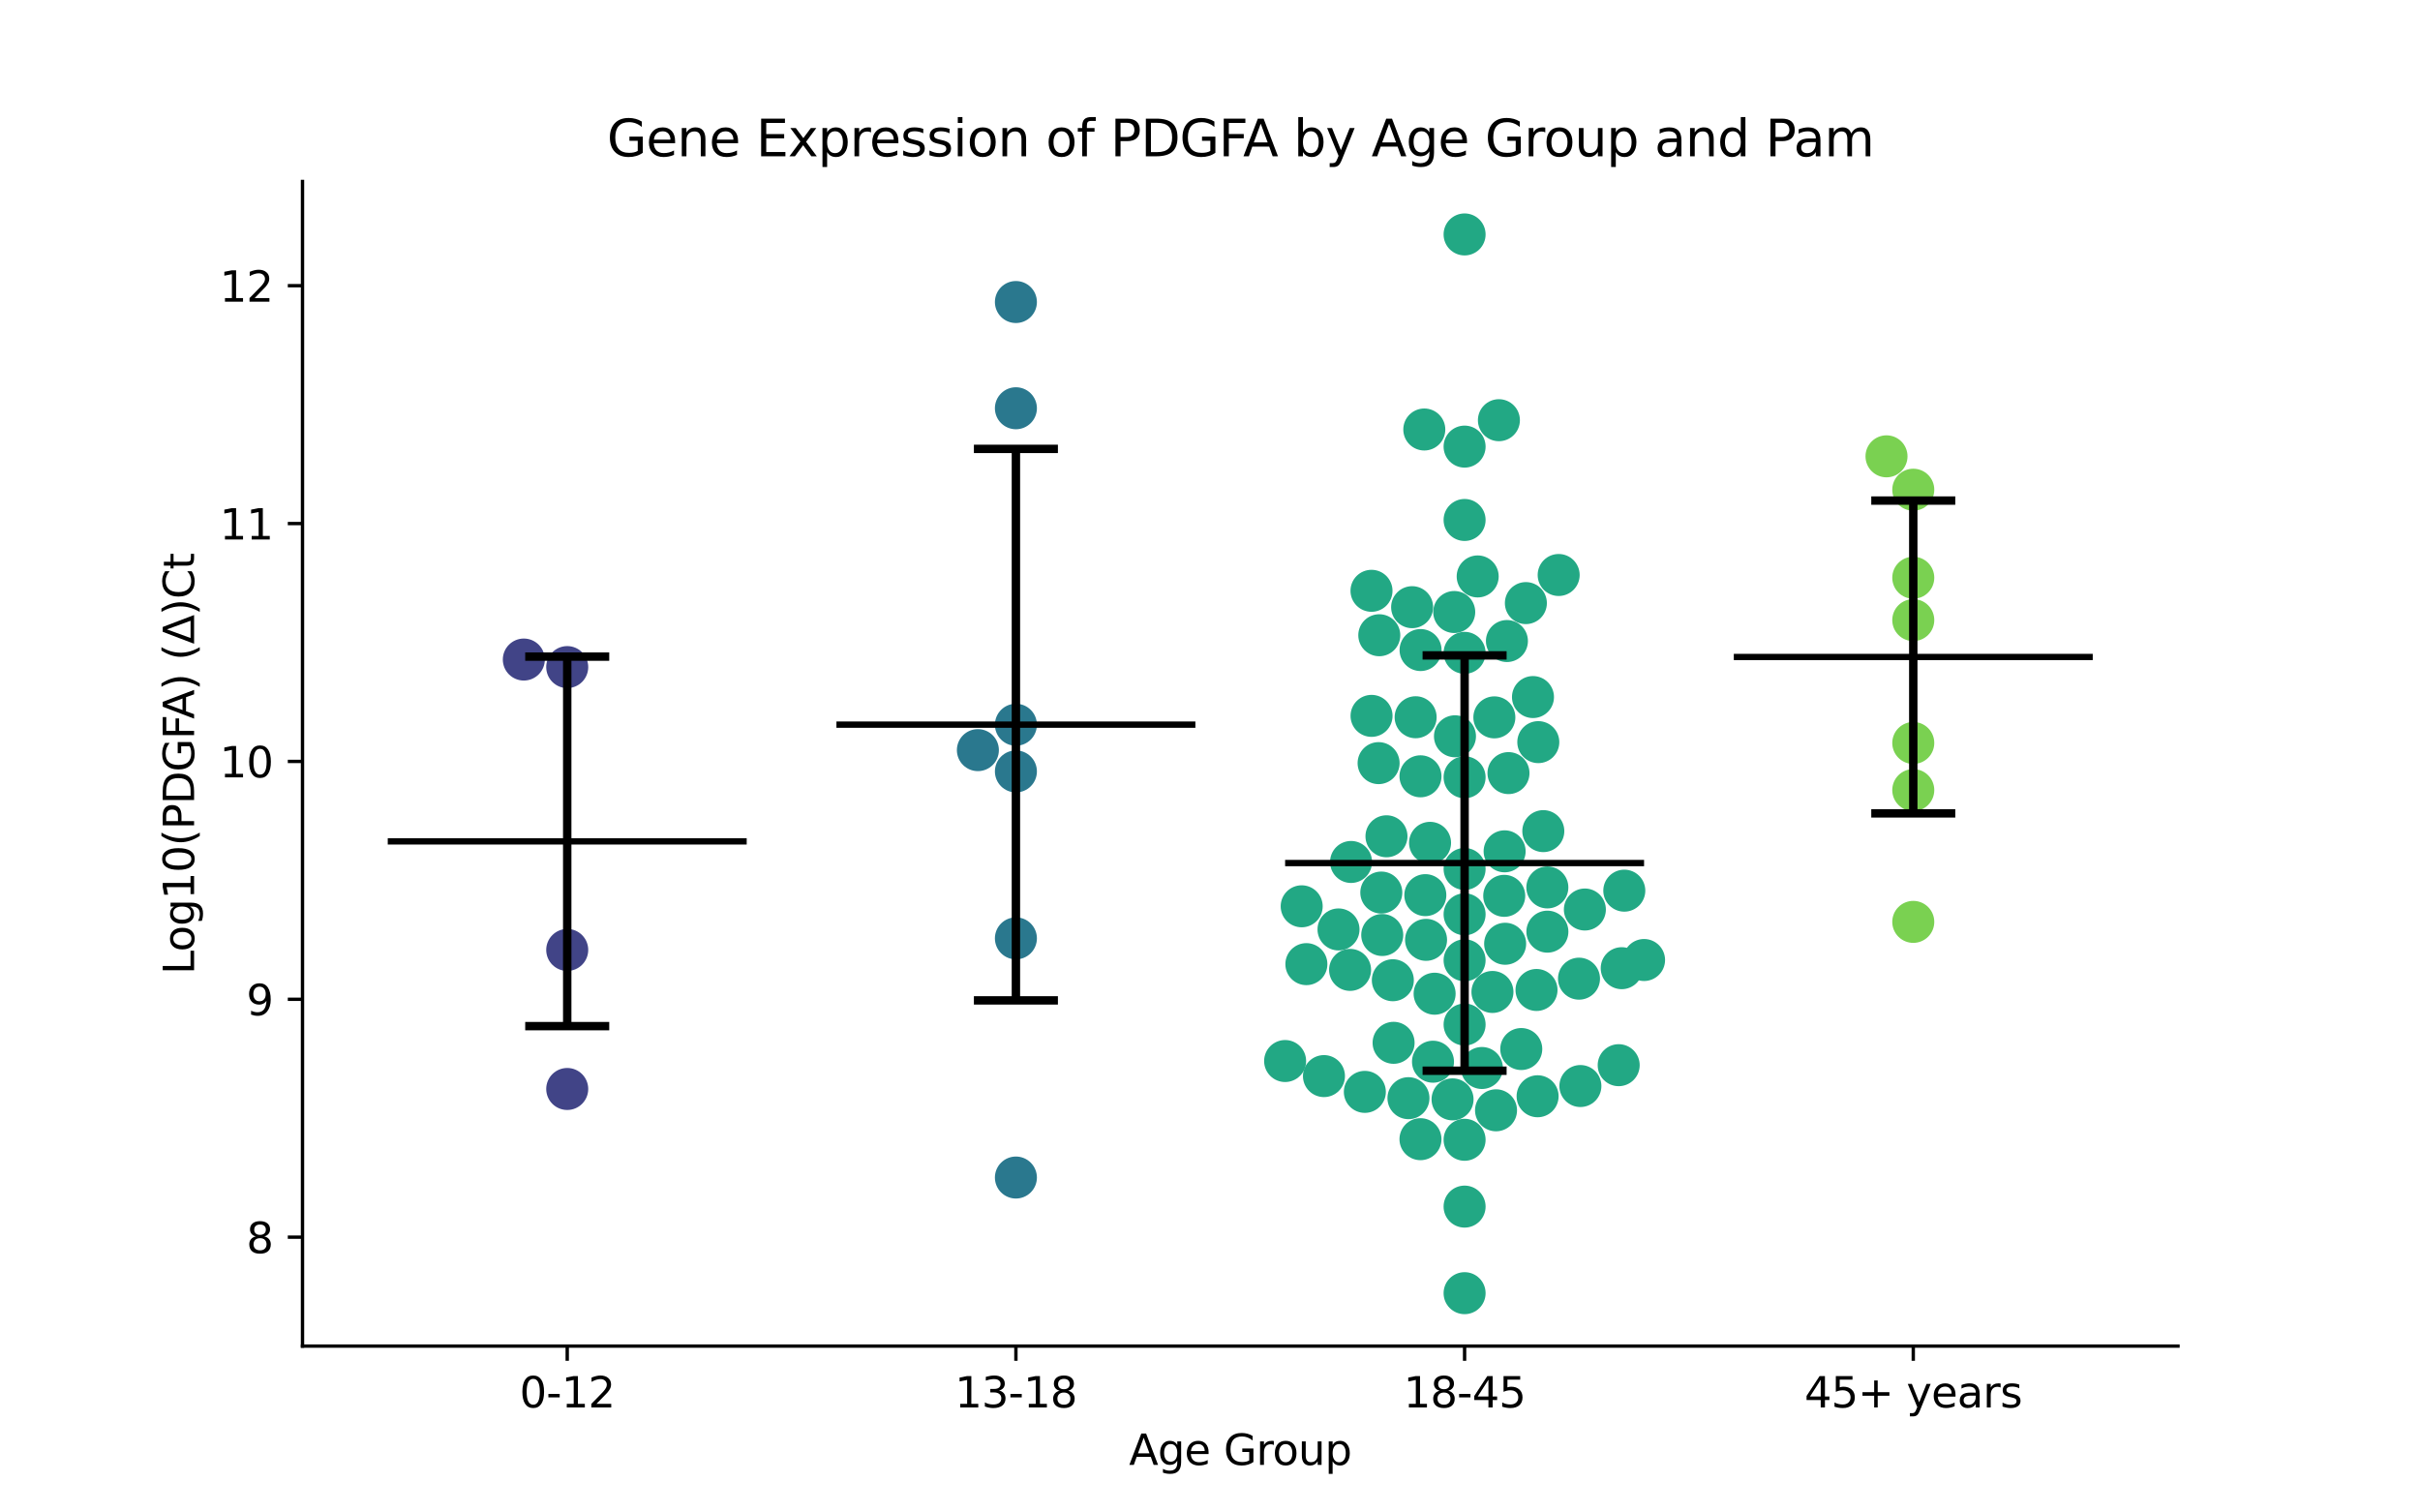 <?xml version="1.0" encoding="utf-8" standalone="no"?>
<!DOCTYPE svg PUBLIC "-//W3C//DTD SVG 1.1//EN"
  "http://www.w3.org/Graphics/SVG/1.1/DTD/svg11.dtd">
<svg xmlns:xlink="http://www.w3.org/1999/xlink" width="576pt" height="360pt" viewBox="0 0 576 360" xmlns="http://www.w3.org/2000/svg" version="1.1">
 <defs>
  <style type="text/css">*{stroke-linejoin: round; stroke-linecap: butt}</style>
 </defs>
 <g id="figure_1">
  <g id="patch_1">
   <path d="M 0 360 
L 576 360 
L 576 0 
L 0 0 
z
" style="fill: #ffffff"/>
  </g>
  <g id="axes_1">
   <g id="patch_2">
    <path d="M 72 320.4 
L 518.4 320.4 
L 518.4 43.2 
L 72 43.2 
z
" style="fill: #ffffff"/>
   </g>
   <g id="PathCollection_1">
    <defs>
     <path id="C0_0_eb8c3556af" d="M 0 5 
C 1.326 5 2.598 4.473 3.536 3.536 
C 4.473 2.598 5 1.326 5 -0 
C 5 -1.326 4.473 -2.598 3.536 -3.536 
C 2.598 -4.473 1.326 -5 0 -5 
C -1.326 -5 -2.598 -4.473 -3.536 -3.536 
C -4.473 -2.598 -5 -1.326 -5 0 
C -5 1.326 -4.473 2.598 -3.536 3.536 
C -2.598 4.473 -1.326 5 0 5 
z
"/>
    </defs>
    <g clip-path="url(#p57f8e3cc8a)">
     <use xlink:href="#C0_0_eb8c3556af" x="135.009" y="158.781" style="fill: #414487"/>
    </g>
    <g clip-path="url(#p57f8e3cc8a)">
     <use xlink:href="#C0_0_eb8c3556af" x="135.009" y="226.102" style="fill: #414487"/>
    </g>
    <g clip-path="url(#p57f8e3cc8a)">
     <use xlink:href="#C0_0_eb8c3556af" x="124.679" y="156.985" style="fill: #414487"/>
    </g>
    <g clip-path="url(#p57f8e3cc8a)">
     <use xlink:href="#C0_0_eb8c3556af" x="135.009" y="259.198" style="fill: #414487"/>
    </g>
   </g>
   <g id="PathCollection_2">
    <defs>
     <path id="C1_0_682c8fd29e" d="M 0 5 
C 1.326 5 2.598 4.473 3.536 3.536 
C 4.473 2.598 5 1.326 5 -0 
C 5 -1.326 4.473 -2.598 3.536 -3.536 
C 2.598 -4.473 1.326 -5 0 -5 
C -1.326 -5 -2.598 -4.473 -3.536 -3.536 
C -4.473 -2.598 -5 -1.326 -5 0 
C -5 1.326 -4.473 2.598 -3.536 3.536 
C -2.598 4.473 -1.326 5 0 5 
z
"/>
    </defs>
    <g clip-path="url(#p57f8e3cc8a)">
     <use xlink:href="#C1_0_682c8fd29e" x="232.752" y="178.545" style="fill: #2a788e"/>
    </g>
    <g clip-path="url(#p57f8e3cc8a)">
     <use xlink:href="#C1_0_682c8fd29e" x="241.803" y="71.889" style="fill: #2a788e"/>
    </g>
    <g clip-path="url(#p57f8e3cc8a)">
     <use xlink:href="#C1_0_682c8fd29e" x="241.803" y="97.173" style="fill: #2a788e"/>
    </g>
    <g clip-path="url(#p57f8e3cc8a)">
     <use xlink:href="#C1_0_682c8fd29e" x="241.803" y="280.276" style="fill: #2a788e"/>
    </g>
    <g clip-path="url(#p57f8e3cc8a)">
     <use xlink:href="#C1_0_682c8fd29e" x="241.803" y="223.345" style="fill: #2a788e"/>
    </g>
    <g clip-path="url(#p57f8e3cc8a)">
     <use xlink:href="#C1_0_682c8fd29e" x="241.803" y="183.614" style="fill: #2a788e"/>
    </g>
    <g clip-path="url(#p57f8e3cc8a)">
     <use xlink:href="#C1_0_682c8fd29e" x="241.803" y="172.504" style="fill: #2a788e"/>
    </g>
   </g>
   <g id="PathCollection_3">
    <defs>
     <path id="C2_0_ca3cbffa02" d="M 0 5 
C 1.326 5 2.598 4.473 3.536 3.536 
C 4.473 2.598 5 1.326 5 -0 
C 5 -1.326 4.473 -2.598 3.536 -3.536 
C 2.598 -4.473 1.326 -5 0 -5 
C -1.326 -5 -2.598 -4.473 -3.536 -3.536 
C -4.473 -2.598 -5 -1.326 -5 0 
C -5 1.326 -4.473 2.598 -3.536 3.536 
C -2.598 4.473 -1.326 5 0 5 
z
"/>
    </defs>
    <g clip-path="url(#p57f8e3cc8a)">
     <use xlink:href="#C2_0_ca3cbffa02" x="348.597" y="106.301" style="fill: #22a884"/>
    </g>
    <g clip-path="url(#p57f8e3cc8a)">
     <use xlink:href="#C2_0_ca3cbffa02" x="321.575" y="205.164" style="fill: #22a884"/>
    </g>
    <g clip-path="url(#p57f8e3cc8a)">
     <use xlink:href="#C2_0_ca3cbffa02" x="339.007" y="102.228" style="fill: #22a884"/>
    </g>
    <g clip-path="url(#p57f8e3cc8a)">
     <use xlink:href="#C2_0_ca3cbffa02" x="368.304" y="221.753" style="fill: #22a884"/>
    </g>
    <g clip-path="url(#p57f8e3cc8a)">
     <use xlink:href="#C2_0_ca3cbffa02" x="348.597" y="185.009" style="fill: #22a884"/>
    </g>
    <g clip-path="url(#p57f8e3cc8a)">
     <use xlink:href="#C2_0_ca3cbffa02" x="348.597" y="307.8" style="fill: #22a884"/>
    </g>
    <g clip-path="url(#p57f8e3cc8a)">
     <use xlink:href="#C2_0_ca3cbffa02" x="376.159" y="258.497" style="fill: #22a884"/>
    </g>
    <g clip-path="url(#p57f8e3cc8a)">
     <use xlink:href="#C2_0_ca3cbffa02" x="328.294" y="151.199" style="fill: #22a884"/>
    </g>
    <g clip-path="url(#p57f8e3cc8a)">
     <use xlink:href="#C2_0_ca3cbffa02" x="330.003" y="199.051" style="fill: #22a884"/>
    </g>
    <g clip-path="url(#p57f8e3cc8a)">
     <use xlink:href="#C2_0_ca3cbffa02" x="351.713" y="137.202" style="fill: #22a884"/>
    </g>
    <g clip-path="url(#p57f8e3cc8a)">
     <use xlink:href="#C2_0_ca3cbffa02" x="367.333" y="197.822" style="fill: #22a884"/>
    </g>
    <g clip-path="url(#p57f8e3cc8a)">
     <use xlink:href="#C2_0_ca3cbffa02" x="348.597" y="243.86" style="fill: #22a884"/>
    </g>
    <g clip-path="url(#p57f8e3cc8a)">
     <use xlink:href="#C2_0_ca3cbffa02" x="366.141" y="176.642" style="fill: #22a884"/>
    </g>
    <g clip-path="url(#p57f8e3cc8a)">
     <use xlink:href="#C2_0_ca3cbffa02" x="377.227" y="216.482" style="fill: #22a884"/>
    </g>
    <g clip-path="url(#p57f8e3cc8a)">
     <use xlink:href="#C2_0_ca3cbffa02" x="328.772" y="212.446" style="fill: #22a884"/>
    </g>
    <g clip-path="url(#p57f8e3cc8a)">
     <use xlink:href="#C2_0_ca3cbffa02" x="338.121" y="154.724" style="fill: #22a884"/>
    </g>
    <g clip-path="url(#p57f8e3cc8a)">
     <use xlink:href="#C2_0_ca3cbffa02" x="339.252" y="213.06" style="fill: #22a884"/>
    </g>
    <g clip-path="url(#p57f8e3cc8a)">
     <use xlink:href="#C2_0_ca3cbffa02" x="348.597" y="217.619" style="fill: #22a884"/>
    </g>
    <g clip-path="url(#p57f8e3cc8a)">
     <use xlink:href="#C2_0_ca3cbffa02" x="358.674" y="152.58" style="fill: #22a884"/>
    </g>
    <g clip-path="url(#p57f8e3cc8a)">
     <use xlink:href="#C2_0_ca3cbffa02" x="346.307" y="175.25" style="fill: #22a884"/>
    </g>
    <g clip-path="url(#p57f8e3cc8a)">
     <use xlink:href="#C2_0_ca3cbffa02" x="336.109" y="144.52" style="fill: #22a884"/>
    </g>
    <g clip-path="url(#p57f8e3cc8a)">
     <use xlink:href="#C2_0_ca3cbffa02" x="348.597" y="155.391" style="fill: #22a884"/>
    </g>
    <g clip-path="url(#p57f8e3cc8a)">
     <use xlink:href="#C2_0_ca3cbffa02" x="359.045" y="184.013" style="fill: #22a884"/>
    </g>
    <g clip-path="url(#p57f8e3cc8a)">
     <use xlink:href="#C2_0_ca3cbffa02" x="321.341" y="230.852" style="fill: #22a884"/>
    </g>
    <g clip-path="url(#p57f8e3cc8a)">
     <use xlink:href="#C2_0_ca3cbffa02" x="348.597" y="123.762" style="fill: #22a884"/>
    </g>
    <g clip-path="url(#p57f8e3cc8a)">
     <use xlink:href="#C2_0_ca3cbffa02" x="365.975" y="260.93" style="fill: #22a884"/>
    </g>
    <g clip-path="url(#p57f8e3cc8a)">
     <use xlink:href="#C2_0_ca3cbffa02" x="346.13" y="145.671" style="fill: #22a884"/>
    </g>
    <g clip-path="url(#p57f8e3cc8a)">
     <use xlink:href="#C2_0_ca3cbffa02" x="348.597" y="271.291" style="fill: #22a884"/>
    </g>
    <g clip-path="url(#p57f8e3cc8a)">
     <use xlink:href="#C2_0_ca3cbffa02" x="341.462" y="236.523" style="fill: #22a884"/>
    </g>
    <g clip-path="url(#p57f8e3cc8a)">
     <use xlink:href="#C2_0_ca3cbffa02" x="375.829" y="232.942" style="fill: #22a884"/>
    </g>
    <g clip-path="url(#p57f8e3cc8a)">
     <use xlink:href="#C2_0_ca3cbffa02" x="336.946" y="170.719" style="fill: #22a884"/>
    </g>
    <g clip-path="url(#p57f8e3cc8a)">
     <use xlink:href="#C2_0_ca3cbffa02" x="338.1" y="184.776" style="fill: #22a884"/>
    </g>
    <g clip-path="url(#p57f8e3cc8a)">
     <use xlink:href="#C2_0_ca3cbffa02" x="368.296" y="211.224" style="fill: #22a884"/>
    </g>
    <g clip-path="url(#p57f8e3cc8a)">
     <use xlink:href="#C2_0_ca3cbffa02" x="335.237" y="261.386" style="fill: #22a884"/>
    </g>
    <g clip-path="url(#p57f8e3cc8a)">
     <use xlink:href="#C2_0_ca3cbffa02" x="326.452" y="170.391" style="fill: #22a884"/>
    </g>
    <g clip-path="url(#p57f8e3cc8a)">
     <use xlink:href="#C2_0_ca3cbffa02" x="370.989" y="136.86" style="fill: #22a884"/>
    </g>
    <g clip-path="url(#p57f8e3cc8a)">
     <use xlink:href="#C2_0_ca3cbffa02" x="339.425" y="223.702" style="fill: #22a884"/>
    </g>
    <g clip-path="url(#p57f8e3cc8a)">
     <use xlink:href="#C2_0_ca3cbffa02" x="364.875" y="165.914" style="fill: #22a884"/>
    </g>
    <g clip-path="url(#p57f8e3cc8a)">
     <use xlink:href="#C2_0_ca3cbffa02" x="305.879" y="252.545" style="fill: #22a884"/>
    </g>
    <g clip-path="url(#p57f8e3cc8a)">
     <use xlink:href="#C2_0_ca3cbffa02" x="358.031" y="213.228" style="fill: #22a884"/>
    </g>
    <g clip-path="url(#p57f8e3cc8a)">
     <use xlink:href="#C2_0_ca3cbffa02" x="355.682" y="170.747" style="fill: #22a884"/>
    </g>
    <g clip-path="url(#p57f8e3cc8a)">
     <use xlink:href="#C2_0_ca3cbffa02" x="362.086" y="249.69" style="fill: #22a884"/>
    </g>
    <g clip-path="url(#p57f8e3cc8a)">
     <use xlink:href="#C2_0_ca3cbffa02" x="355.228" y="236.106" style="fill: #22a884"/>
    </g>
    <g clip-path="url(#p57f8e3cc8a)">
     <use xlink:href="#C2_0_ca3cbffa02" x="326.439" y="140.623" style="fill: #22a884"/>
    </g>
    <g clip-path="url(#p57f8e3cc8a)">
     <use xlink:href="#C2_0_ca3cbffa02" x="328.13" y="181.639" style="fill: #22a884"/>
    </g>
    <g clip-path="url(#p57f8e3cc8a)">
     <use xlink:href="#C2_0_ca3cbffa02" x="385.997" y="230.447" style="fill: #22a884"/>
    </g>
    <g clip-path="url(#p57f8e3cc8a)">
     <use xlink:href="#C2_0_ca3cbffa02" x="348.597" y="206.83" style="fill: #22a884"/>
    </g>
    <g clip-path="url(#p57f8e3cc8a)">
     <use xlink:href="#C2_0_ca3cbffa02" x="328.995" y="222.551" style="fill: #22a884"/>
    </g>
    <g clip-path="url(#p57f8e3cc8a)">
     <use xlink:href="#C2_0_ca3cbffa02" x="363.184" y="143.549" style="fill: #22a884"/>
    </g>
    <g clip-path="url(#p57f8e3cc8a)">
     <use xlink:href="#C2_0_ca3cbffa02" x="391.315" y="228.501" style="fill: #22a884"/>
    </g>
    <g clip-path="url(#p57f8e3cc8a)">
     <use xlink:href="#C2_0_ca3cbffa02" x="348.597" y="55.8" style="fill: #22a884"/>
    </g>
    <g clip-path="url(#p57f8e3cc8a)">
     <use xlink:href="#C2_0_ca3cbffa02" x="358.127" y="202.632" style="fill: #22a884"/>
    </g>
    <g clip-path="url(#p57f8e3cc8a)">
     <use xlink:href="#C2_0_ca3cbffa02" x="365.716" y="235.632" style="fill: #22a884"/>
    </g>
    <g clip-path="url(#p57f8e3cc8a)">
     <use xlink:href="#C2_0_ca3cbffa02" x="340.375" y="200.611" style="fill: #22a884"/>
    </g>
    <g clip-path="url(#p57f8e3cc8a)">
     <use xlink:href="#C2_0_ca3cbffa02" x="348.597" y="228.57" style="fill: #22a884"/>
    </g>
    <g clip-path="url(#p57f8e3cc8a)">
     <use xlink:href="#C2_0_ca3cbffa02" x="338.098" y="271.147" style="fill: #22a884"/>
    </g>
    <g clip-path="url(#p57f8e3cc8a)">
     <use xlink:href="#C2_0_ca3cbffa02" x="310.94" y="229.483" style="fill: #22a884"/>
    </g>
    <g clip-path="url(#p57f8e3cc8a)">
     <use xlink:href="#C2_0_ca3cbffa02" x="318.588" y="221.224" style="fill: #22a884"/>
    </g>
    <g clip-path="url(#p57f8e3cc8a)">
     <use xlink:href="#C2_0_ca3cbffa02" x="358.249" y="224.633" style="fill: #22a884"/>
    </g>
    <g clip-path="url(#p57f8e3cc8a)">
     <use xlink:href="#C2_0_ca3cbffa02" x="315.124" y="256.131" style="fill: #22a884"/>
    </g>
    <g clip-path="url(#p57f8e3cc8a)">
     <use xlink:href="#C2_0_ca3cbffa02" x="356.08" y="264.275" style="fill: #22a884"/>
    </g>
    <g clip-path="url(#p57f8e3cc8a)">
     <use xlink:href="#C2_0_ca3cbffa02" x="309.824" y="215.717" style="fill: #22a884"/>
    </g>
    <g clip-path="url(#p57f8e3cc8a)">
     <use xlink:href="#C2_0_ca3cbffa02" x="348.597" y="287.194" style="fill: #22a884"/>
    </g>
    <g clip-path="url(#p57f8e3cc8a)">
     <use xlink:href="#C2_0_ca3cbffa02" x="385.275" y="253.534" style="fill: #22a884"/>
    </g>
    <g clip-path="url(#p57f8e3cc8a)">
     <use xlink:href="#C2_0_ca3cbffa02" x="352.716" y="254.202" style="fill: #22a884"/>
    </g>
    <g clip-path="url(#p57f8e3cc8a)">
     <use xlink:href="#C2_0_ca3cbffa02" x="386.611" y="211.995" style="fill: #22a884"/>
    </g>
    <g clip-path="url(#p57f8e3cc8a)">
     <use xlink:href="#C2_0_ca3cbffa02" x="331.698" y="248.21" style="fill: #22a884"/>
    </g>
    <g clip-path="url(#p57f8e3cc8a)">
     <use xlink:href="#C2_0_ca3cbffa02" x="331.517" y="233.314" style="fill: #22a884"/>
    </g>
    <g clip-path="url(#p57f8e3cc8a)">
     <use xlink:href="#C2_0_ca3cbffa02" x="356.765" y="100.017" style="fill: #22a884"/>
    </g>
    <g clip-path="url(#p57f8e3cc8a)">
     <use xlink:href="#C2_0_ca3cbffa02" x="341.076" y="252.707" style="fill: #22a884"/>
    </g>
    <g clip-path="url(#p57f8e3cc8a)">
     <use xlink:href="#C2_0_ca3cbffa02" x="324.855" y="259.888" style="fill: #22a884"/>
    </g>
    <g clip-path="url(#p57f8e3cc8a)">
     <use xlink:href="#C2_0_ca3cbffa02" x="345.732" y="261.67" style="fill: #22a884"/>
    </g>
   </g>
   <g id="PathCollection_4">
    <defs>
     <path id="C3_0_3d4e1ec05b" d="M 0 5 
C 1.326 5 2.598 4.473 3.536 3.536 
C 4.473 2.598 5 1.326 5 -0 
C 5 -1.326 4.473 -2.598 3.536 -3.536 
C 2.598 -4.473 1.326 -5 0 -5 
C -1.326 -5 -2.598 -4.473 -3.536 -3.536 
C -4.473 -2.598 -5 -1.326 -5 0 
C -5 1.326 -4.473 2.598 -3.536 3.536 
C -2.598 4.473 -1.326 5 0 5 
z
"/>
    </defs>
    <g clip-path="url(#p57f8e3cc8a)">
     <use xlink:href="#C3_0_3d4e1ec05b" x="455.391" y="176.841" style="fill: #7ad151"/>
    </g>
    <g clip-path="url(#p57f8e3cc8a)">
     <use xlink:href="#C3_0_3d4e1ec05b" x="455.391" y="219.426" style="fill: #7ad151"/>
    </g>
    <g clip-path="url(#p57f8e3cc8a)">
     <use xlink:href="#C3_0_3d4e1ec05b" x="455.391" y="147.596" style="fill: #7ad151"/>
    </g>
    <g clip-path="url(#p57f8e3cc8a)">
     <use xlink:href="#C3_0_3d4e1ec05b" x="449.019" y="108.614" style="fill: #7ad151"/>
    </g>
    <g clip-path="url(#p57f8e3cc8a)">
     <use xlink:href="#C3_0_3d4e1ec05b" x="455.391" y="116.562" style="fill: #7ad151"/>
    </g>
    <g clip-path="url(#p57f8e3cc8a)">
     <use xlink:href="#C3_0_3d4e1ec05b" x="455.391" y="188.055" style="fill: #7ad151"/>
    </g>
    <g clip-path="url(#p57f8e3cc8a)">
     <use xlink:href="#C3_0_3d4e1ec05b" x="455.391" y="137.511" style="fill: #7ad151"/>
    </g>
   </g>
   <g id="matplotlib.axis_1">
    <g id="xtick_1">
     <g id="line2d_1">
      <defs>
       <path id="m28466f8672" d="M 0 0 
L 0 3.5 
" style="stroke: #000000; stroke-width: 0.8"/>
      </defs>
      <g>
       <use xlink:href="#m28466f8672" x="135.009" y="320.4" style="stroke: #000000; stroke-width: 0.8"/>
      </g>
     </g>
     <g id="text_1">
      <!-- 0-12 -->
      <g transform="translate(123.661 334.998) scale(0.1 -0.1)">
       <defs>
        <path id="DejaVuSans-30" d="M 2034 4250 
Q 1547 4250 1301 3770 
Q 1056 3291 1056 2328 
Q 1056 1369 1301 889 
Q 1547 409 2034 409 
Q 2525 409 2770 889 
Q 3016 1369 3016 2328 
Q 3016 3291 2770 3770 
Q 2525 4250 2034 4250 
z
M 2034 4750 
Q 2819 4750 3233 4129 
Q 3647 3509 3647 2328 
Q 3647 1150 3233 529 
Q 2819 -91 2034 -91 
Q 1250 -91 836 529 
Q 422 1150 422 2328 
Q 422 3509 836 4129 
Q 1250 4750 2034 4750 
z
" transform="scale(0.016)"/>
        <path id="DejaVuSans-2d" d="M 313 2009 
L 1997 2009 
L 1997 1497 
L 313 1497 
L 313 2009 
z
" transform="scale(0.016)"/>
        <path id="DejaVuSans-31" d="M 794 531 
L 1825 531 
L 1825 4091 
L 703 3866 
L 703 4441 
L 1819 4666 
L 2450 4666 
L 2450 531 
L 3481 531 
L 3481 0 
L 794 0 
L 794 531 
z
" transform="scale(0.016)"/>
        <path id="DejaVuSans-32" d="M 1228 531 
L 3431 531 
L 3431 0 
L 469 0 
L 469 531 
Q 828 903 1448 1529 
Q 2069 2156 2228 2338 
Q 2531 2678 2651 2914 
Q 2772 3150 2772 3378 
Q 2772 3750 2511 3984 
Q 2250 4219 1831 4219 
Q 1534 4219 1204 4116 
Q 875 4013 500 3803 
L 500 4441 
Q 881 4594 1212 4672 
Q 1544 4750 1819 4750 
Q 2544 4750 2975 4387 
Q 3406 4025 3406 3419 
Q 3406 3131 3298 2873 
Q 3191 2616 2906 2266 
Q 2828 2175 2409 1742 
Q 1991 1309 1228 531 
z
" transform="scale(0.016)"/>
       </defs>
       <use xlink:href="#DejaVuSans-30"/>
       <use xlink:href="#DejaVuSans-2d" x="63.623"/>
       <use xlink:href="#DejaVuSans-31" x="99.707"/>
       <use xlink:href="#DejaVuSans-32" x="163.33"/>
      </g>
     </g>
    </g>
    <g id="xtick_2">
     <g id="line2d_2">
      <g>
       <use xlink:href="#m28466f8672" x="241.803" y="320.4" style="stroke: #000000; stroke-width: 0.8"/>
      </g>
     </g>
     <g id="text_2">
      <!-- 13-18 -->
      <g transform="translate(227.274 334.998) scale(0.1 -0.1)">
       <defs>
        <path id="DejaVuSans-33" d="M 2597 2516 
Q 3050 2419 3304 2112 
Q 3559 1806 3559 1356 
Q 3559 666 3084 287 
Q 2609 -91 1734 -91 
Q 1441 -91 1130 -33 
Q 819 25 488 141 
L 488 750 
Q 750 597 1062 519 
Q 1375 441 1716 441 
Q 2309 441 2620 675 
Q 2931 909 2931 1356 
Q 2931 1769 2642 2001 
Q 2353 2234 1838 2234 
L 1294 2234 
L 1294 2753 
L 1863 2753 
Q 2328 2753 2575 2939 
Q 2822 3125 2822 3475 
Q 2822 3834 2567 4026 
Q 2313 4219 1838 4219 
Q 1578 4219 1281 4162 
Q 984 4106 628 3988 
L 628 4550 
Q 988 4650 1302 4700 
Q 1616 4750 1894 4750 
Q 2613 4750 3031 4423 
Q 3450 4097 3450 3541 
Q 3450 3153 3228 2886 
Q 3006 2619 2597 2516 
z
" transform="scale(0.016)"/>
        <path id="DejaVuSans-38" d="M 2034 2216 
Q 1584 2216 1326 1975 
Q 1069 1734 1069 1313 
Q 1069 891 1326 650 
Q 1584 409 2034 409 
Q 2484 409 2743 651 
Q 3003 894 3003 1313 
Q 3003 1734 2745 1975 
Q 2488 2216 2034 2216 
z
M 1403 2484 
Q 997 2584 770 2862 
Q 544 3141 544 3541 
Q 544 4100 942 4425 
Q 1341 4750 2034 4750 
Q 2731 4750 3128 4425 
Q 3525 4100 3525 3541 
Q 3525 3141 3298 2862 
Q 3072 2584 2669 2484 
Q 3125 2378 3379 2068 
Q 3634 1759 3634 1313 
Q 3634 634 3220 271 
Q 2806 -91 2034 -91 
Q 1263 -91 848 271 
Q 434 634 434 1313 
Q 434 1759 690 2068 
Q 947 2378 1403 2484 
z
M 1172 3481 
Q 1172 3119 1398 2916 
Q 1625 2713 2034 2713 
Q 2441 2713 2670 2916 
Q 2900 3119 2900 3481 
Q 2900 3844 2670 4047 
Q 2441 4250 2034 4250 
Q 1625 4250 1398 4047 
Q 1172 3844 1172 3481 
z
" transform="scale(0.016)"/>
       </defs>
       <use xlink:href="#DejaVuSans-31"/>
       <use xlink:href="#DejaVuSans-33" x="63.623"/>
       <use xlink:href="#DejaVuSans-2d" x="127.246"/>
       <use xlink:href="#DejaVuSans-31" x="163.33"/>
       <use xlink:href="#DejaVuSans-38" x="226.953"/>
      </g>
     </g>
    </g>
    <g id="xtick_3">
     <g id="line2d_3">
      <g>
       <use xlink:href="#m28466f8672" x="348.597" y="320.4" style="stroke: #000000; stroke-width: 0.8"/>
      </g>
     </g>
     <g id="text_3">
      <!-- 18-45 -->
      <g transform="translate(334.068 334.998) scale(0.1 -0.1)">
       <defs>
        <path id="DejaVuSans-34" d="M 2419 4116 
L 825 1625 
L 2419 1625 
L 2419 4116 
z
M 2253 4666 
L 3047 4666 
L 3047 1625 
L 3713 1625 
L 3713 1100 
L 3047 1100 
L 3047 0 
L 2419 0 
L 2419 1100 
L 313 1100 
L 313 1709 
L 2253 4666 
z
" transform="scale(0.016)"/>
        <path id="DejaVuSans-35" d="M 691 4666 
L 3169 4666 
L 3169 4134 
L 1269 4134 
L 1269 2991 
Q 1406 3038 1543 3061 
Q 1681 3084 1819 3084 
Q 2600 3084 3056 2656 
Q 3513 2228 3513 1497 
Q 3513 744 3044 326 
Q 2575 -91 1722 -91 
Q 1428 -91 1123 -41 
Q 819 9 494 109 
L 494 744 
Q 775 591 1075 516 
Q 1375 441 1709 441 
Q 2250 441 2565 725 
Q 2881 1009 2881 1497 
Q 2881 1984 2565 2268 
Q 2250 2553 1709 2553 
Q 1456 2553 1204 2497 
Q 953 2441 691 2322 
L 691 4666 
z
" transform="scale(0.016)"/>
       </defs>
       <use xlink:href="#DejaVuSans-31"/>
       <use xlink:href="#DejaVuSans-38" x="63.623"/>
       <use xlink:href="#DejaVuSans-2d" x="127.246"/>
       <use xlink:href="#DejaVuSans-34" x="163.33"/>
       <use xlink:href="#DejaVuSans-35" x="226.953"/>
      </g>
     </g>
    </g>
    <g id="xtick_4">
     <g id="line2d_4">
      <g>
       <use xlink:href="#m28466f8672" x="455.391" y="320.4" style="stroke: #000000; stroke-width: 0.8"/>
      </g>
     </g>
     <g id="text_4">
      <!-- 45+ years -->
      <g transform="translate(429.49 334.998) scale(0.1 -0.1)">
       <defs>
        <path id="DejaVuSans-2b" d="M 2944 4013 
L 2944 2272 
L 4684 2272 
L 4684 1741 
L 2944 1741 
L 2944 0 
L 2419 0 
L 2419 1741 
L 678 1741 
L 678 2272 
L 2419 2272 
L 2419 4013 
L 2944 4013 
z
" transform="scale(0.016)"/>
        <path id="DejaVuSans-20" transform="scale(0.016)"/>
        <path id="DejaVuSans-79" d="M 2059 -325 
Q 1816 -950 1584 -1140 
Q 1353 -1331 966 -1331 
L 506 -1331 
L 506 -850 
L 844 -850 
Q 1081 -850 1212 -737 
Q 1344 -625 1503 -206 
L 1606 56 
L 191 3500 
L 800 3500 
L 1894 763 
L 2988 3500 
L 3597 3500 
L 2059 -325 
z
" transform="scale(0.016)"/>
        <path id="DejaVuSans-65" d="M 3597 1894 
L 3597 1613 
L 953 1613 
Q 991 1019 1311 708 
Q 1631 397 2203 397 
Q 2534 397 2845 478 
Q 3156 559 3463 722 
L 3463 178 
Q 3153 47 2828 -22 
Q 2503 -91 2169 -91 
Q 1331 -91 842 396 
Q 353 884 353 1716 
Q 353 2575 817 3079 
Q 1281 3584 2069 3584 
Q 2775 3584 3186 3129 
Q 3597 2675 3597 1894 
z
M 3022 2063 
Q 3016 2534 2758 2815 
Q 2500 3097 2075 3097 
Q 1594 3097 1305 2825 
Q 1016 2553 972 2059 
L 3022 2063 
z
" transform="scale(0.016)"/>
        <path id="DejaVuSans-61" d="M 2194 1759 
Q 1497 1759 1228 1600 
Q 959 1441 959 1056 
Q 959 750 1161 570 
Q 1363 391 1709 391 
Q 2188 391 2477 730 
Q 2766 1069 2766 1631 
L 2766 1759 
L 2194 1759 
z
M 3341 1997 
L 3341 0 
L 2766 0 
L 2766 531 
Q 2569 213 2275 61 
Q 1981 -91 1556 -91 
Q 1019 -91 701 211 
Q 384 513 384 1019 
Q 384 1609 779 1909 
Q 1175 2209 1959 2209 
L 2766 2209 
L 2766 2266 
Q 2766 2663 2505 2880 
Q 2244 3097 1772 3097 
Q 1472 3097 1187 3025 
Q 903 2953 641 2809 
L 641 3341 
Q 956 3463 1253 3523 
Q 1550 3584 1831 3584 
Q 2591 3584 2966 3190 
Q 3341 2797 3341 1997 
z
" transform="scale(0.016)"/>
        <path id="DejaVuSans-72" d="M 2631 2963 
Q 2534 3019 2420 3045 
Q 2306 3072 2169 3072 
Q 1681 3072 1420 2755 
Q 1159 2438 1159 1844 
L 1159 0 
L 581 0 
L 581 3500 
L 1159 3500 
L 1159 2956 
Q 1341 3275 1631 3429 
Q 1922 3584 2338 3584 
Q 2397 3584 2469 3576 
Q 2541 3569 2628 3553 
L 2631 2963 
z
" transform="scale(0.016)"/>
        <path id="DejaVuSans-73" d="M 2834 3397 
L 2834 2853 
Q 2591 2978 2328 3040 
Q 2066 3103 1784 3103 
Q 1356 3103 1142 2972 
Q 928 2841 928 2578 
Q 928 2378 1081 2264 
Q 1234 2150 1697 2047 
L 1894 2003 
Q 2506 1872 2764 1633 
Q 3022 1394 3022 966 
Q 3022 478 2636 193 
Q 2250 -91 1575 -91 
Q 1294 -91 989 -36 
Q 684 19 347 128 
L 347 722 
Q 666 556 975 473 
Q 1284 391 1588 391 
Q 1994 391 2212 530 
Q 2431 669 2431 922 
Q 2431 1156 2273 1281 
Q 2116 1406 1581 1522 
L 1381 1569 
Q 847 1681 609 1914 
Q 372 2147 372 2553 
Q 372 3047 722 3315 
Q 1072 3584 1716 3584 
Q 2034 3584 2315 3537 
Q 2597 3491 2834 3397 
z
" transform="scale(0.016)"/>
       </defs>
       <use xlink:href="#DejaVuSans-34"/>
       <use xlink:href="#DejaVuSans-35" x="63.623"/>
       <use xlink:href="#DejaVuSans-2b" x="127.246"/>
       <use xlink:href="#DejaVuSans-20" x="211.035"/>
       <use xlink:href="#DejaVuSans-79" x="242.822"/>
       <use xlink:href="#DejaVuSans-65" x="302.002"/>
       <use xlink:href="#DejaVuSans-61" x="363.525"/>
       <use xlink:href="#DejaVuSans-72" x="424.805"/>
       <use xlink:href="#DejaVuSans-73" x="465.918"/>
      </g>
     </g>
    </g>
    <g id="text_5">
     <!-- Age Group -->
     <g transform="translate(268.72 348.677) scale(0.1 -0.1)">
      <defs>
       <path id="DejaVuSans-41" d="M 2188 4044 
L 1331 1722 
L 3047 1722 
L 2188 4044 
z
M 1831 4666 
L 2547 4666 
L 4325 0 
L 3669 0 
L 3244 1197 
L 1141 1197 
L 716 0 
L 50 0 
L 1831 4666 
z
" transform="scale(0.016)"/>
       <path id="DejaVuSans-67" d="M 2906 1791 
Q 2906 2416 2648 2759 
Q 2391 3103 1925 3103 
Q 1463 3103 1205 2759 
Q 947 2416 947 1791 
Q 947 1169 1205 825 
Q 1463 481 1925 481 
Q 2391 481 2648 825 
Q 2906 1169 2906 1791 
z
M 3481 434 
Q 3481 -459 3084 -895 
Q 2688 -1331 1869 -1331 
Q 1566 -1331 1297 -1286 
Q 1028 -1241 775 -1147 
L 775 -588 
Q 1028 -725 1275 -790 
Q 1522 -856 1778 -856 
Q 2344 -856 2625 -561 
Q 2906 -266 2906 331 
L 2906 616 
Q 2728 306 2450 153 
Q 2172 0 1784 0 
Q 1141 0 747 490 
Q 353 981 353 1791 
Q 353 2603 747 3093 
Q 1141 3584 1784 3584 
Q 2172 3584 2450 3431 
Q 2728 3278 2906 2969 
L 2906 3500 
L 3481 3500 
L 3481 434 
z
" transform="scale(0.016)"/>
       <path id="DejaVuSans-47" d="M 3809 666 
L 3809 1919 
L 2778 1919 
L 2778 2438 
L 4434 2438 
L 4434 434 
Q 4069 175 3628 42 
Q 3188 -91 2688 -91 
Q 1594 -91 976 548 
Q 359 1188 359 2328 
Q 359 3472 976 4111 
Q 1594 4750 2688 4750 
Q 3144 4750 3555 4637 
Q 3966 4525 4313 4306 
L 4313 3634 
Q 3963 3931 3569 4081 
Q 3175 4231 2741 4231 
Q 1884 4231 1454 3753 
Q 1025 3275 1025 2328 
Q 1025 1384 1454 906 
Q 1884 428 2741 428 
Q 3075 428 3337 486 
Q 3600 544 3809 666 
z
" transform="scale(0.016)"/>
       <path id="DejaVuSans-6f" d="M 1959 3097 
Q 1497 3097 1228 2736 
Q 959 2375 959 1747 
Q 959 1119 1226 758 
Q 1494 397 1959 397 
Q 2419 397 2687 759 
Q 2956 1122 2956 1747 
Q 2956 2369 2687 2733 
Q 2419 3097 1959 3097 
z
M 1959 3584 
Q 2709 3584 3137 3096 
Q 3566 2609 3566 1747 
Q 3566 888 3137 398 
Q 2709 -91 1959 -91 
Q 1206 -91 779 398 
Q 353 888 353 1747 
Q 353 2609 779 3096 
Q 1206 3584 1959 3584 
z
" transform="scale(0.016)"/>
       <path id="DejaVuSans-75" d="M 544 1381 
L 544 3500 
L 1119 3500 
L 1119 1403 
Q 1119 906 1312 657 
Q 1506 409 1894 409 
Q 2359 409 2629 706 
Q 2900 1003 2900 1516 
L 2900 3500 
L 3475 3500 
L 3475 0 
L 2900 0 
L 2900 538 
Q 2691 219 2414 64 
Q 2138 -91 1772 -91 
Q 1169 -91 856 284 
Q 544 659 544 1381 
z
M 1991 3584 
L 1991 3584 
z
" transform="scale(0.016)"/>
       <path id="DejaVuSans-70" d="M 1159 525 
L 1159 -1331 
L 581 -1331 
L 581 3500 
L 1159 3500 
L 1159 2969 
Q 1341 3281 1617 3432 
Q 1894 3584 2278 3584 
Q 2916 3584 3314 3078 
Q 3713 2572 3713 1747 
Q 3713 922 3314 415 
Q 2916 -91 2278 -91 
Q 1894 -91 1617 61 
Q 1341 213 1159 525 
z
M 3116 1747 
Q 3116 2381 2855 2742 
Q 2594 3103 2138 3103 
Q 1681 3103 1420 2742 
Q 1159 2381 1159 1747 
Q 1159 1113 1420 752 
Q 1681 391 2138 391 
Q 2594 391 2855 752 
Q 3116 1113 3116 1747 
z
" transform="scale(0.016)"/>
      </defs>
      <use xlink:href="#DejaVuSans-41"/>
      <use xlink:href="#DejaVuSans-67" x="68.408"/>
      <use xlink:href="#DejaVuSans-65" x="131.885"/>
      <use xlink:href="#DejaVuSans-20" x="193.408"/>
      <use xlink:href="#DejaVuSans-47" x="225.195"/>
      <use xlink:href="#DejaVuSans-72" x="302.686"/>
      <use xlink:href="#DejaVuSans-6f" x="341.549"/>
      <use xlink:href="#DejaVuSans-75" x="402.73"/>
      <use xlink:href="#DejaVuSans-70" x="466.109"/>
     </g>
    </g>
   </g>
   <g id="matplotlib.axis_2">
    <g id="ytick_1">
     <g id="line2d_5">
      <defs>
       <path id="m527c850753" d="M 0 0 
L -3.5 0 
" style="stroke: #000000; stroke-width: 0.8"/>
      </defs>
      <g>
       <use xlink:href="#m527c850753" x="72" y="294.459" style="stroke: #000000; stroke-width: 0.8"/>
      </g>
     </g>
     <g id="text_6">
      <!-- 8 -->
      <g transform="translate(58.638 298.259) scale(0.1 -0.1)">
       <use xlink:href="#DejaVuSans-38"/>
      </g>
     </g>
    </g>
    <g id="ytick_2">
     <g id="line2d_6">
      <g>
       <use xlink:href="#m527c850753" x="72" y="237.845" style="stroke: #000000; stroke-width: 0.8"/>
      </g>
     </g>
     <g id="text_7">
      <!-- 9 -->
      <g transform="translate(58.638 241.644) scale(0.1 -0.1)">
       <defs>
        <path id="DejaVuSans-39" d="M 703 97 
L 703 672 
Q 941 559 1184 500 
Q 1428 441 1663 441 
Q 2288 441 2617 861 
Q 2947 1281 2994 2138 
Q 2813 1869 2534 1725 
Q 2256 1581 1919 1581 
Q 1219 1581 811 2004 
Q 403 2428 403 3163 
Q 403 3881 828 4315 
Q 1253 4750 1959 4750 
Q 2769 4750 3195 4129 
Q 3622 3509 3622 2328 
Q 3622 1225 3098 567 
Q 2575 -91 1691 -91 
Q 1453 -91 1209 -44 
Q 966 3 703 97 
z
M 1959 2075 
Q 2384 2075 2632 2365 
Q 2881 2656 2881 3163 
Q 2881 3666 2632 3958 
Q 2384 4250 1959 4250 
Q 1534 4250 1286 3958 
Q 1038 3666 1038 3163 
Q 1038 2656 1286 2365 
Q 1534 2075 1959 2075 
z
" transform="scale(0.016)"/>
       </defs>
       <use xlink:href="#DejaVuSans-39"/>
      </g>
     </g>
    </g>
    <g id="ytick_3">
     <g id="line2d_7">
      <g>
       <use xlink:href="#m527c850753" x="72" y="181.231" style="stroke: #000000; stroke-width: 0.8"/>
      </g>
     </g>
     <g id="text_8">
      <!-- 10 -->
      <g transform="translate(52.275 185.03) scale(0.1 -0.1)">
       <use xlink:href="#DejaVuSans-31"/>
       <use xlink:href="#DejaVuSans-30" x="63.623"/>
      </g>
     </g>
    </g>
    <g id="ytick_4">
     <g id="line2d_8">
      <g>
       <use xlink:href="#m527c850753" x="72" y="124.617" style="stroke: #000000; stroke-width: 0.8"/>
      </g>
     </g>
     <g id="text_9">
      <!-- 11 -->
      <g transform="translate(52.275 128.416) scale(0.1 -0.1)">
       <use xlink:href="#DejaVuSans-31"/>
       <use xlink:href="#DejaVuSans-31" x="63.623"/>
      </g>
     </g>
    </g>
    <g id="ytick_5">
     <g id="line2d_9">
      <g>
       <use xlink:href="#m527c850753" x="72" y="68.002" style="stroke: #000000; stroke-width: 0.8"/>
      </g>
     </g>
     <g id="text_10">
      <!-- 12 -->
      <g transform="translate(52.275 71.802) scale(0.1 -0.1)">
       <use xlink:href="#DejaVuSans-31"/>
       <use xlink:href="#DejaVuSans-32" x="63.623"/>
      </g>
     </g>
    </g>
    <g id="text_11">
     <!-- Log10(PDGFA) (Δ)Ct -->
     <g transform="translate(46.195 231.938) rotate(-90) scale(0.1 -0.1)">
      <defs>
       <path id="DejaVuSans-4c" d="M 628 4666 
L 1259 4666 
L 1259 531 
L 3531 531 
L 3531 0 
L 628 0 
L 628 4666 
z
" transform="scale(0.016)"/>
       <path id="DejaVuSans-28" d="M 1984 4856 
Q 1566 4138 1362 3434 
Q 1159 2731 1159 2009 
Q 1159 1288 1364 580 
Q 1569 -128 1984 -844 
L 1484 -844 
Q 1016 -109 783 600 
Q 550 1309 550 2009 
Q 550 2706 781 3412 
Q 1013 4119 1484 4856 
L 1984 4856 
z
" transform="scale(0.016)"/>
       <path id="DejaVuSans-50" d="M 1259 4147 
L 1259 2394 
L 2053 2394 
Q 2494 2394 2734 2622 
Q 2975 2850 2975 3272 
Q 2975 3691 2734 3919 
Q 2494 4147 2053 4147 
L 1259 4147 
z
M 628 4666 
L 2053 4666 
Q 2838 4666 3239 4311 
Q 3641 3956 3641 3272 
Q 3641 2581 3239 2228 
Q 2838 1875 2053 1875 
L 1259 1875 
L 1259 0 
L 628 0 
L 628 4666 
z
" transform="scale(0.016)"/>
       <path id="DejaVuSans-44" d="M 1259 4147 
L 1259 519 
L 2022 519 
Q 2988 519 3436 956 
Q 3884 1394 3884 2338 
Q 3884 3275 3436 3711 
Q 2988 4147 2022 4147 
L 1259 4147 
z
M 628 4666 
L 1925 4666 
Q 3281 4666 3915 4102 
Q 4550 3538 4550 2338 
Q 4550 1131 3912 565 
Q 3275 0 1925 0 
L 628 0 
L 628 4666 
z
" transform="scale(0.016)"/>
       <path id="DejaVuSans-46" d="M 628 4666 
L 3309 4666 
L 3309 4134 
L 1259 4134 
L 1259 2759 
L 3109 2759 
L 3109 2228 
L 1259 2228 
L 1259 0 
L 628 0 
L 628 4666 
z
" transform="scale(0.016)"/>
       <path id="DejaVuSans-29" d="M 513 4856 
L 1013 4856 
Q 1481 4119 1714 3412 
Q 1947 2706 1947 2009 
Q 1947 1309 1714 600 
Q 1481 -109 1013 -844 
L 513 -844 
Q 928 -128 1133 580 
Q 1338 1288 1338 2009 
Q 1338 2731 1133 3434 
Q 928 4138 513 4856 
z
" transform="scale(0.016)"/>
       <path id="DejaVuSans-394" d="M 2188 4044 
L 906 525 
L 3472 525 
L 2188 4044 
z
M 50 0 
L 1831 4666 
L 2547 4666 
L 4325 0 
L 50 0 
z
" transform="scale(0.016)"/>
       <path id="DejaVuSans-43" d="M 4122 4306 
L 4122 3641 
Q 3803 3938 3442 4084 
Q 3081 4231 2675 4231 
Q 1875 4231 1450 3742 
Q 1025 3253 1025 2328 
Q 1025 1406 1450 917 
Q 1875 428 2675 428 
Q 3081 428 3442 575 
Q 3803 722 4122 1019 
L 4122 359 
Q 3791 134 3420 21 
Q 3050 -91 2638 -91 
Q 1578 -91 968 557 
Q 359 1206 359 2328 
Q 359 3453 968 4101 
Q 1578 4750 2638 4750 
Q 3056 4750 3426 4639 
Q 3797 4528 4122 4306 
z
" transform="scale(0.016)"/>
       <path id="DejaVuSans-74" d="M 1172 4494 
L 1172 3500 
L 2356 3500 
L 2356 3053 
L 1172 3053 
L 1172 1153 
Q 1172 725 1289 603 
Q 1406 481 1766 481 
L 2356 481 
L 2356 0 
L 1766 0 
Q 1100 0 847 248 
Q 594 497 594 1153 
L 594 3053 
L 172 3053 
L 172 3500 
L 594 3500 
L 594 4494 
L 1172 4494 
z
" transform="scale(0.016)"/>
      </defs>
      <use xlink:href="#DejaVuSans-4c"/>
      <use xlink:href="#DejaVuSans-6f" x="53.963"/>
      <use xlink:href="#DejaVuSans-67" x="115.145"/>
      <use xlink:href="#DejaVuSans-31" x="178.621"/>
      <use xlink:href="#DejaVuSans-30" x="242.244"/>
      <use xlink:href="#DejaVuSans-28" x="305.867"/>
      <use xlink:href="#DejaVuSans-50" x="344.881"/>
      <use xlink:href="#DejaVuSans-44" x="405.184"/>
      <use xlink:href="#DejaVuSans-47" x="482.186"/>
      <use xlink:href="#DejaVuSans-46" x="559.676"/>
      <use xlink:href="#DejaVuSans-41" x="608.07"/>
      <use xlink:href="#DejaVuSans-29" x="676.479"/>
      <use xlink:href="#DejaVuSans-20" x="715.492"/>
      <use xlink:href="#DejaVuSans-28" x="747.279"/>
      <use xlink:href="#DejaVuSans-394" x="786.293"/>
      <use xlink:href="#DejaVuSans-29" x="854.701"/>
      <use xlink:href="#DejaVuSans-43" x="893.715"/>
      <use xlink:href="#DejaVuSans-74" x="963.539"/>
     </g>
    </g>
   </g>
   <g id="LineCollection_1">
    <path d="M 135.009 244.24 
L 135.009 156.293 
" clip-path="url(#p57f8e3cc8a)" style="fill: none; stroke: #000000; stroke-width: 2"/>
   </g>
   <g id="line2d_10">
    <defs>
     <path id="m7c184a3a71" d="M 10 0 
L -10 -0 
" style="stroke: #000000; stroke-width: 2"/>
    </defs>
    <g clip-path="url(#p57f8e3cc8a)">
     <use xlink:href="#m7c184a3a71" x="135.009" y="244.24" style="stroke: #000000; stroke-width: 2"/>
    </g>
   </g>
   <g id="line2d_11">
    <g clip-path="url(#p57f8e3cc8a)">
     <use xlink:href="#m7c184a3a71" x="135.009" y="156.293" style="stroke: #000000; stroke-width: 2"/>
    </g>
   </g>
   <g id="LineCollection_2">
    <path d="M 92.291 200.267 
L 177.726 200.267 
" clip-path="url(#p57f8e3cc8a)" style="fill: none; stroke: #000000; stroke-width: 1.5"/>
   </g>
   <g id="LineCollection_3">
    <path d="M 241.803 238.115 
L 241.803 106.841 
" clip-path="url(#p57f8e3cc8a)" style="fill: none; stroke: #000000; stroke-width: 2"/>
   </g>
   <g id="line2d_12">
    <g clip-path="url(#p57f8e3cc8a)">
     <use xlink:href="#m7c184a3a71" x="241.803" y="238.115" style="stroke: #000000; stroke-width: 2"/>
    </g>
   </g>
   <g id="line2d_13">
    <g clip-path="url(#p57f8e3cc8a)">
     <use xlink:href="#m7c184a3a71" x="241.803" y="106.841" style="stroke: #000000; stroke-width: 2"/>
    </g>
   </g>
   <g id="LineCollection_4">
    <path d="M 199.085 172.478 
L 284.521 172.478 
" clip-path="url(#p57f8e3cc8a)" style="fill: none; stroke: #000000; stroke-width: 1.5"/>
   </g>
   <g id="LineCollection_5">
    <path d="M 348.597 254.851 
L 348.597 155.999 
" clip-path="url(#p57f8e3cc8a)" style="fill: none; stroke: #000000; stroke-width: 2"/>
   </g>
   <g id="line2d_14">
    <g clip-path="url(#p57f8e3cc8a)">
     <use xlink:href="#m7c184a3a71" x="348.597" y="254.851" style="stroke: #000000; stroke-width: 2"/>
    </g>
   </g>
   <g id="line2d_15">
    <g clip-path="url(#p57f8e3cc8a)">
     <use xlink:href="#m7c184a3a71" x="348.597" y="155.999" style="stroke: #000000; stroke-width: 2"/>
    </g>
   </g>
   <g id="LineCollection_6">
    <path d="M 305.879 205.425 
L 391.315 205.425 
" clip-path="url(#p57f8e3cc8a)" style="fill: none; stroke: #000000; stroke-width: 1.5"/>
   </g>
   <g id="LineCollection_7">
    <path d="M 455.391 193.592 
L 455.391 119.153 
" clip-path="url(#p57f8e3cc8a)" style="fill: none; stroke: #000000; stroke-width: 2"/>
   </g>
   <g id="line2d_16">
    <g clip-path="url(#p57f8e3cc8a)">
     <use xlink:href="#m7c184a3a71" x="455.391" y="193.592" style="stroke: #000000; stroke-width: 2"/>
    </g>
   </g>
   <g id="line2d_17">
    <g clip-path="url(#p57f8e3cc8a)">
     <use xlink:href="#m7c184a3a71" x="455.391" y="119.153" style="stroke: #000000; stroke-width: 2"/>
    </g>
   </g>
   <g id="LineCollection_8">
    <path d="M 412.674 156.372 
L 498.109 156.372 
" clip-path="url(#p57f8e3cc8a)" style="fill: none; stroke: #000000; stroke-width: 1.5"/>
   </g>
   <g id="patch_3">
    <path d="M 72 320.4 
L 72 43.2 
" style="fill: none; stroke: #000000; stroke-width: 0.8; stroke-linejoin: miter; stroke-linecap: square"/>
   </g>
   <g id="patch_4">
    <path d="M 72 320.4 
L 518.4 320.4 
" style="fill: none; stroke: #000000; stroke-width: 0.8; stroke-linejoin: miter; stroke-linecap: square"/>
   </g>
   <g id="text_12">
    <!-- Gene Expression of PDGFA by Age Group and Pam -->
    <g transform="translate(144.478 37.2) scale(0.12 -0.12)">
     <defs>
      <path id="DejaVuSans-6e" d="M 3513 2113 
L 3513 0 
L 2938 0 
L 2938 2094 
Q 2938 2591 2744 2837 
Q 2550 3084 2163 3084 
Q 1697 3084 1428 2787 
Q 1159 2491 1159 1978 
L 1159 0 
L 581 0 
L 581 3500 
L 1159 3500 
L 1159 2956 
Q 1366 3272 1645 3428 
Q 1925 3584 2291 3584 
Q 2894 3584 3203 3211 
Q 3513 2838 3513 2113 
z
" transform="scale(0.016)"/>
      <path id="DejaVuSans-45" d="M 628 4666 
L 3578 4666 
L 3578 4134 
L 1259 4134 
L 1259 2753 
L 3481 2753 
L 3481 2222 
L 1259 2222 
L 1259 531 
L 3634 531 
L 3634 0 
L 628 0 
L 628 4666 
z
" transform="scale(0.016)"/>
      <path id="DejaVuSans-78" d="M 3513 3500 
L 2247 1797 
L 3578 0 
L 2900 0 
L 1881 1375 
L 863 0 
L 184 0 
L 1544 1831 
L 300 3500 
L 978 3500 
L 1906 2253 
L 2834 3500 
L 3513 3500 
z
" transform="scale(0.016)"/>
      <path id="DejaVuSans-69" d="M 603 3500 
L 1178 3500 
L 1178 0 
L 603 0 
L 603 3500 
z
M 603 4863 
L 1178 4863 
L 1178 4134 
L 603 4134 
L 603 4863 
z
" transform="scale(0.016)"/>
      <path id="DejaVuSans-66" d="M 2375 4863 
L 2375 4384 
L 1825 4384 
Q 1516 4384 1395 4259 
Q 1275 4134 1275 3809 
L 1275 3500 
L 2222 3500 
L 2222 3053 
L 1275 3053 
L 1275 0 
L 697 0 
L 697 3053 
L 147 3053 
L 147 3500 
L 697 3500 
L 697 3744 
Q 697 4328 969 4595 
Q 1241 4863 1831 4863 
L 2375 4863 
z
" transform="scale(0.016)"/>
      <path id="DejaVuSans-62" d="M 3116 1747 
Q 3116 2381 2855 2742 
Q 2594 3103 2138 3103 
Q 1681 3103 1420 2742 
Q 1159 2381 1159 1747 
Q 1159 1113 1420 752 
Q 1681 391 2138 391 
Q 2594 391 2855 752 
Q 3116 1113 3116 1747 
z
M 1159 2969 
Q 1341 3281 1617 3432 
Q 1894 3584 2278 3584 
Q 2916 3584 3314 3078 
Q 3713 2572 3713 1747 
Q 3713 922 3314 415 
Q 2916 -91 2278 -91 
Q 1894 -91 1617 61 
Q 1341 213 1159 525 
L 1159 0 
L 581 0 
L 581 4863 
L 1159 4863 
L 1159 2969 
z
" transform="scale(0.016)"/>
      <path id="DejaVuSans-64" d="M 2906 2969 
L 2906 4863 
L 3481 4863 
L 3481 0 
L 2906 0 
L 2906 525 
Q 2725 213 2448 61 
Q 2172 -91 1784 -91 
Q 1150 -91 751 415 
Q 353 922 353 1747 
Q 353 2572 751 3078 
Q 1150 3584 1784 3584 
Q 2172 3584 2448 3432 
Q 2725 3281 2906 2969 
z
M 947 1747 
Q 947 1113 1208 752 
Q 1469 391 1925 391 
Q 2381 391 2643 752 
Q 2906 1113 2906 1747 
Q 2906 2381 2643 2742 
Q 2381 3103 1925 3103 
Q 1469 3103 1208 2742 
Q 947 2381 947 1747 
z
" transform="scale(0.016)"/>
      <path id="DejaVuSans-6d" d="M 3328 2828 
Q 3544 3216 3844 3400 
Q 4144 3584 4550 3584 
Q 5097 3584 5394 3201 
Q 5691 2819 5691 2113 
L 5691 0 
L 5113 0 
L 5113 2094 
Q 5113 2597 4934 2840 
Q 4756 3084 4391 3084 
Q 3944 3084 3684 2787 
Q 3425 2491 3425 1978 
L 3425 0 
L 2847 0 
L 2847 2094 
Q 2847 2600 2669 2842 
Q 2491 3084 2119 3084 
Q 1678 3084 1418 2786 
Q 1159 2488 1159 1978 
L 1159 0 
L 581 0 
L 581 3500 
L 1159 3500 
L 1159 2956 
Q 1356 3278 1631 3431 
Q 1906 3584 2284 3584 
Q 2666 3584 2933 3390 
Q 3200 3197 3328 2828 
z
" transform="scale(0.016)"/>
     </defs>
     <use xlink:href="#DejaVuSans-47"/>
     <use xlink:href="#DejaVuSans-65" x="77.49"/>
     <use xlink:href="#DejaVuSans-6e" x="139.014"/>
     <use xlink:href="#DejaVuSans-65" x="202.393"/>
     <use xlink:href="#DejaVuSans-20" x="263.916"/>
     <use xlink:href="#DejaVuSans-45" x="295.703"/>
     <use xlink:href="#DejaVuSans-78" x="358.887"/>
     <use xlink:href="#DejaVuSans-70" x="418.066"/>
     <use xlink:href="#DejaVuSans-72" x="481.543"/>
     <use xlink:href="#DejaVuSans-65" x="520.406"/>
     <use xlink:href="#DejaVuSans-73" x="581.93"/>
     <use xlink:href="#DejaVuSans-73" x="634.029"/>
     <use xlink:href="#DejaVuSans-69" x="686.129"/>
     <use xlink:href="#DejaVuSans-6f" x="713.912"/>
     <use xlink:href="#DejaVuSans-6e" x="775.094"/>
     <use xlink:href="#DejaVuSans-20" x="838.473"/>
     <use xlink:href="#DejaVuSans-6f" x="870.26"/>
     <use xlink:href="#DejaVuSans-66" x="931.441"/>
     <use xlink:href="#DejaVuSans-20" x="966.646"/>
     <use xlink:href="#DejaVuSans-50" x="998.434"/>
     <use xlink:href="#DejaVuSans-44" x="1058.736"/>
     <use xlink:href="#DejaVuSans-47" x="1135.738"/>
     <use xlink:href="#DejaVuSans-46" x="1213.229"/>
     <use xlink:href="#DejaVuSans-41" x="1261.623"/>
     <use xlink:href="#DejaVuSans-20" x="1330.031"/>
     <use xlink:href="#DejaVuSans-62" x="1361.818"/>
     <use xlink:href="#DejaVuSans-79" x="1425.295"/>
     <use xlink:href="#DejaVuSans-20" x="1484.475"/>
     <use xlink:href="#DejaVuSans-41" x="1516.262"/>
     <use xlink:href="#DejaVuSans-67" x="1584.67"/>
     <use xlink:href="#DejaVuSans-65" x="1648.146"/>
     <use xlink:href="#DejaVuSans-20" x="1709.67"/>
     <use xlink:href="#DejaVuSans-47" x="1741.457"/>
     <use xlink:href="#DejaVuSans-72" x="1818.947"/>
     <use xlink:href="#DejaVuSans-6f" x="1857.811"/>
     <use xlink:href="#DejaVuSans-75" x="1918.992"/>
     <use xlink:href="#DejaVuSans-70" x="1982.371"/>
     <use xlink:href="#DejaVuSans-20" x="2045.848"/>
     <use xlink:href="#DejaVuSans-61" x="2077.635"/>
     <use xlink:href="#DejaVuSans-6e" x="2138.914"/>
     <use xlink:href="#DejaVuSans-64" x="2202.293"/>
     <use xlink:href="#DejaVuSans-20" x="2265.77"/>
     <use xlink:href="#DejaVuSans-50" x="2297.557"/>
     <use xlink:href="#DejaVuSans-61" x="2353.359"/>
     <use xlink:href="#DejaVuSans-6d" x="2414.639"/>
    </g>
   </g>
  </g>
 </g>
 <defs>
  <clipPath id="p57f8e3cc8a">
   <rect x="72" y="43.2" width="446.4" height="277.2"/>
  </clipPath>
 </defs>
</svg>
